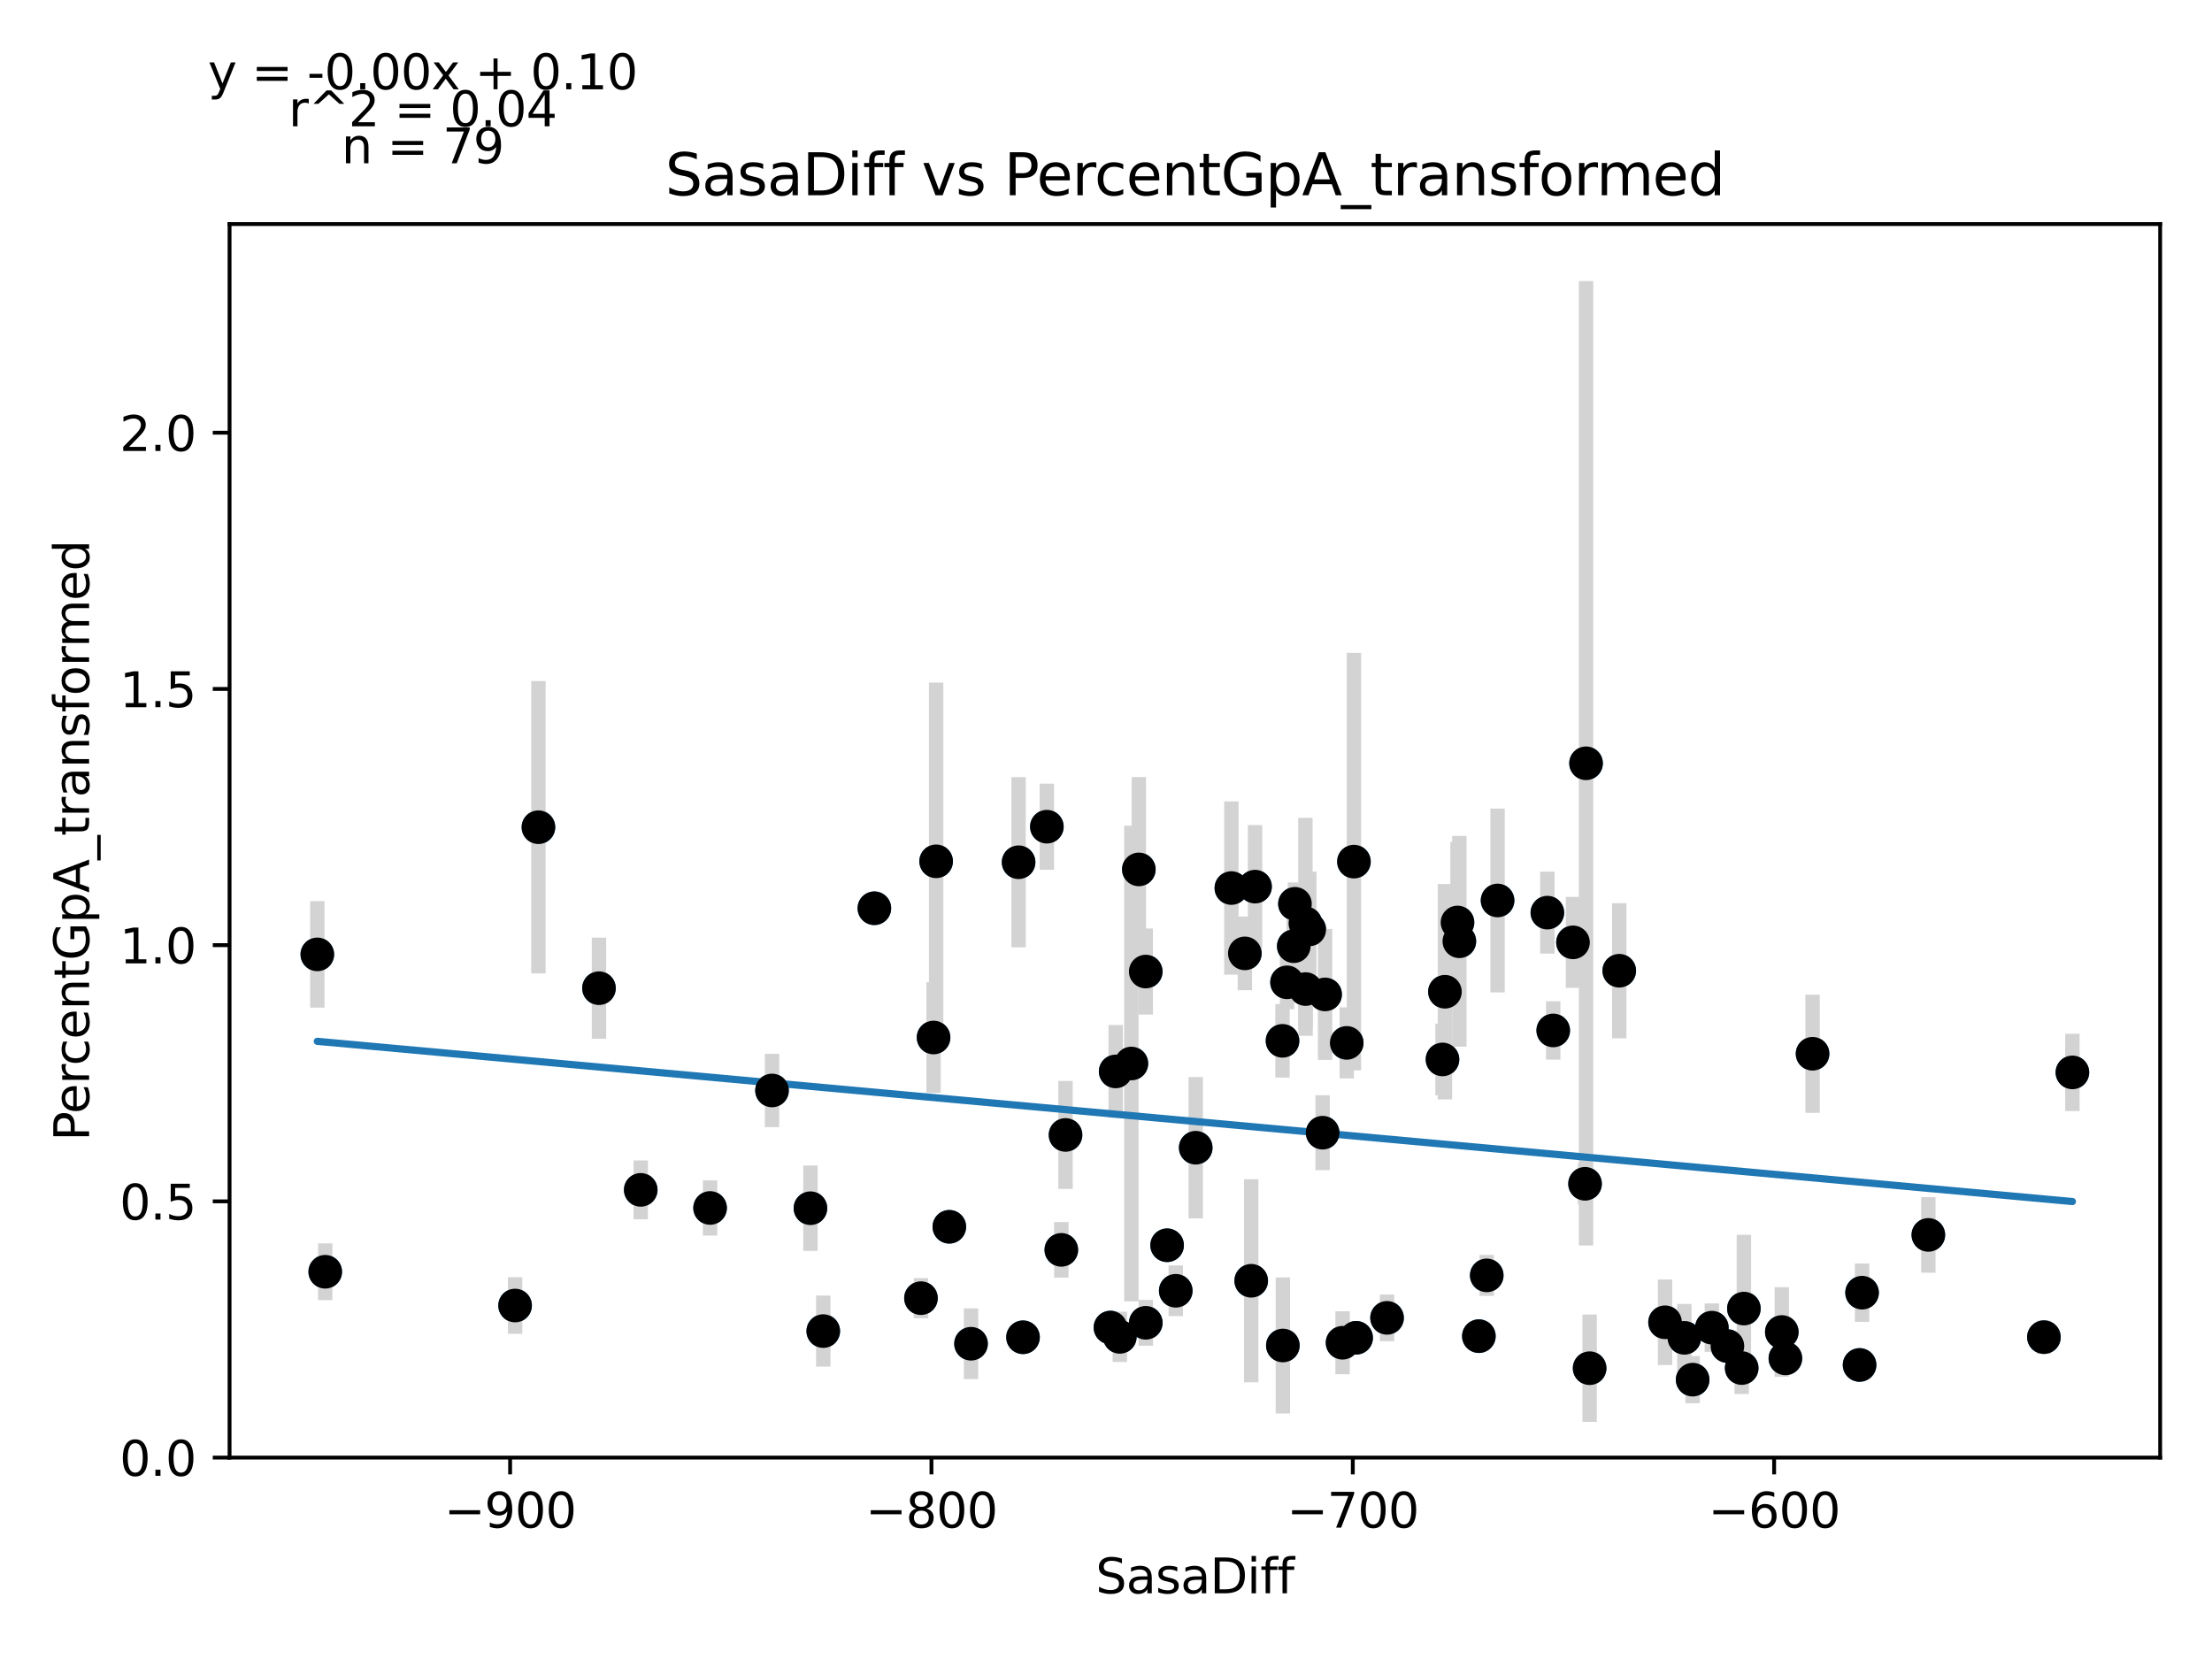 <?xml version="1.0" encoding="utf-8" standalone="no"?>
<!DOCTYPE svg PUBLIC "-//W3C//DTD SVG 1.1//EN"
  "http://www.w3.org/Graphics/SVG/1.1/DTD/svg11.dtd">
<svg xmlns:xlink="http://www.w3.org/1999/xlink" width="460.8pt" height="345.6pt" viewBox="0 0 460.8 345.6" xmlns="http://www.w3.org/2000/svg" version="1.1">
 <defs>
  <style type="text/css">*{stroke-linejoin: round; stroke-linecap: butt}</style>
 </defs>
 <g id="figure_1">
  <g id="patch_1">
   <path d="M 0 345.6 
L 460.8 345.6 
L 460.8 0 
L 0 0 
z
" style="fill: #ffffff"/>
  </g>
  <g id="axes_1">
   <g id="patch_2">
    <path d="M 47.821 303.64 
L 450 303.64 
L 450 46.676 
L 47.821 46.676 
z
" style="fill: #ffffff"/>
   </g>
   <g id="PathCollection_1">
    <defs>
     <path id="m6bc34984fe" d="M 0 3 
C 0.796 3 1.559 2.684 2.121 2.121 
C 2.684 1.559 3 0.796 3 0 
C 3 -0.796 2.684 -1.559 2.121 -2.121 
C 1.559 -2.684 0.796 -3 0 -3 
C -0.796 -3 -1.559 -2.684 -2.121 -2.121 
C -2.684 -1.559 -3 -0.796 -3 0 
C -3 0.796 -2.684 1.559 -2.121 2.121 
C -1.559 2.684 -0.796 3 0 3 
z
" style="stroke: #1f77b4"/>
    </defs>
    <g clip-path="url(#p7cddda7bfc)">
     <use xlink:href="#m6bc34984fe" x="213.113" y="278.578" style="fill: #1f77b4; stroke: #1f77b4"/>
     <use xlink:href="#m6bc34984fe" x="221.969" y="236.428" style="fill: #1f77b4; stroke: #1f77b4"/>
     <use xlink:href="#m6bc34984fe" x="308.074" y="278.346" style="fill: #1f77b4; stroke: #1f77b4"/>
     <use xlink:href="#m6bc34984fe" x="267.172" y="216.824" style="fill: #1f77b4; stroke: #1f77b4"/>
     <use xlink:href="#m6bc34984fe" x="346.861" y="275.456" style="fill: #1f77b4; stroke: #1f77b4"/>
     <use xlink:href="#m6bc34984fe" x="256.516" y="184.995" style="fill: #1f77b4; stroke: #1f77b4"/>
     <use xlink:href="#m6bc34984fe" x="237.241" y="181.115" style="fill: #1f77b4; stroke: #1f77b4"/>
     <use xlink:href="#m6bc34984fe" x="107.303" y="271.964" style="fill: #1f77b4; stroke: #1f77b4"/>
     <use xlink:href="#m6bc34984fe" x="112.165" y="172.323" style="fill: #1f77b4; stroke: #1f77b4"/>
     <use xlink:href="#m6bc34984fe" x="202.281" y="279.925" style="fill: #1f77b4; stroke: #1f77b4"/>
     <use xlink:href="#m6bc34984fe" x="271.938" y="192.334" style="fill: #1f77b4; stroke: #1f77b4"/>
     <use xlink:href="#m6bc34984fe" x="327.682" y="196.31" style="fill: #1f77b4; stroke: #1f77b4"/>
     <use xlink:href="#m6bc34984fe" x="195.014" y="179.429" style="fill: #1f77b4; stroke: #1f77b4"/>
     <use xlink:href="#m6bc34984fe" x="66.102" y="198.816" style="fill: #1f77b4; stroke: #1f77b4"/>
     <use xlink:href="#m6bc34984fe" x="282.506" y="278.685" style="fill: #1f77b4; stroke: #1f77b4"/>
     <use xlink:href="#m6bc34984fe" x="182.146" y="189.207" style="fill: #1f77b4; stroke: #1f77b4"/>
     <use xlink:href="#m6bc34984fe" x="133.476" y="247.873" style="fill: #1f77b4; stroke: #1f77b4"/>
     <use xlink:href="#m6bc34984fe" x="275.528" y="235.963" style="fill: #1f77b4; stroke: #1f77b4"/>
     <use xlink:href="#m6bc34984fe" x="261.449" y="184.702" style="fill: #1f77b4; stroke: #1f77b4"/>
     <use xlink:href="#m6bc34984fe" x="377.59" y="219.516" style="fill: #1f77b4; stroke: #1f77b4"/>
     <use xlink:href="#m6bc34984fe" x="272.745" y="193.615" style="fill: #1f77b4; stroke: #1f77b4"/>
     <use xlink:href="#m6bc34984fe" x="235.688" y="221.549" style="fill: #1f77b4; stroke: #1f77b4"/>
     <use xlink:href="#m6bc34984fe" x="330.403" y="159.007" style="fill: #1f77b4; stroke: #1f77b4"/>
     <use xlink:href="#m6bc34984fe" x="371.182" y="277.482" style="fill: #1f77b4; stroke: #1f77b4"/>
     <use xlink:href="#m6bc34984fe" x="371.928" y="282.975" style="fill: #1f77b4; stroke: #1f77b4"/>
     <use xlink:href="#m6bc34984fe" x="337.32" y="202.223" style="fill: #1f77b4; stroke: #1f77b4"/>
     <use xlink:href="#m6bc34984fe" x="311.971" y="187.585" style="fill: #1f77b4; stroke: #1f77b4"/>
     <use xlink:href="#m6bc34984fe" x="232.414" y="223.2" style="fill: #1f77b4; stroke: #1f77b4"/>
     <use xlink:href="#m6bc34984fe" x="280.548" y="217.253" style="fill: #1f77b4; stroke: #1f77b4"/>
     <use xlink:href="#m6bc34984fe" x="233.283" y="278.495" style="fill: #1f77b4; stroke: #1f77b4"/>
     <use xlink:href="#m6bc34984fe" x="304.01" y="196.084" style="fill: #1f77b4; stroke: #1f77b4"/>
     <use xlink:href="#m6bc34984fe" x="269.515" y="197.112" style="fill: #1f77b4; stroke: #1f77b4"/>
     <use xlink:href="#m6bc34984fe" x="323.566" y="214.66" style="fill: #1f77b4; stroke: #1f77b4"/>
     <use xlink:href="#m6bc34984fe" x="425.786" y="278.552" style="fill: #1f77b4; stroke: #1f77b4"/>
     <use xlink:href="#m6bc34984fe" x="267.242" y="280.29" style="fill: #1f77b4; stroke: #1f77b4"/>
     <use xlink:href="#m6bc34984fe" x="363.283" y="272.599" style="fill: #1f77b4; stroke: #1f77b4"/>
     <use xlink:href="#m6bc34984fe" x="67.752" y="264.931" style="fill: #1f77b4; stroke: #1f77b4"/>
     <use xlink:href="#m6bc34984fe" x="249.091" y="239.092" style="fill: #1f77b4; stroke: #1f77b4"/>
     <use xlink:href="#m6bc34984fe" x="168.831" y="251.694" style="fill: #1f77b4; stroke: #1f77b4"/>
     <use xlink:href="#m6bc34984fe" x="352.61" y="287.408" style="fill: #1f77b4; stroke: #1f77b4"/>
     <use xlink:href="#m6bc34984fe" x="350.881" y="278.694" style="fill: #1f77b4; stroke: #1f77b4"/>
     <use xlink:href="#m6bc34984fe" x="300.499" y="220.7" style="fill: #1f77b4; stroke: #1f77b4"/>
     <use xlink:href="#m6bc34984fe" x="238.681" y="202.393" style="fill: #1f77b4; stroke: #1f77b4"/>
     <use xlink:href="#m6bc34984fe" x="171.5" y="277.291" style="fill: #1f77b4; stroke: #1f77b4"/>
     <use xlink:href="#m6bc34984fe" x="231.325" y="276.549" style="fill: #1f77b4; stroke: #1f77b4"/>
     <use xlink:href="#m6bc34984fe" x="288.948" y="274.535" style="fill: #1f77b4; stroke: #1f77b4"/>
     <use xlink:href="#m6bc34984fe" x="322.346" y="190.119" style="fill: #1f77b4; stroke: #1f77b4"/>
     <use xlink:href="#m6bc34984fe" x="359.851" y="280.413" style="fill: #1f77b4; stroke: #1f77b4"/>
     <use xlink:href="#m6bc34984fe" x="197.761" y="255.562" style="fill: #1f77b4; stroke: #1f77b4"/>
     <use xlink:href="#m6bc34984fe" x="160.826" y="227.165" style="fill: #1f77b4; stroke: #1f77b4"/>
     <use xlink:href="#m6bc34984fe" x="330.193" y="246.607" style="fill: #1f77b4; stroke: #1f77b4"/>
     <use xlink:href="#m6bc34984fe" x="260.65" y="266.809" style="fill: #1f77b4; stroke: #1f77b4"/>
     <use xlink:href="#m6bc34984fe" x="269.761" y="188.28" style="fill: #1f77b4; stroke: #1f77b4"/>
     <use xlink:href="#m6bc34984fe" x="124.778" y="205.859" style="fill: #1f77b4; stroke: #1f77b4"/>
     <use xlink:href="#m6bc34984fe" x="387.903" y="269.289" style="fill: #1f77b4; stroke: #1f77b4"/>
     <use xlink:href="#m6bc34984fe" x="276.046" y="207.155" style="fill: #1f77b4; stroke: #1f77b4"/>
     <use xlink:href="#m6bc34984fe" x="401.71" y="257.254" style="fill: #1f77b4; stroke: #1f77b4"/>
     <use xlink:href="#m6bc34984fe" x="221.091" y="260.37" style="fill: #1f77b4; stroke: #1f77b4"/>
     <use xlink:href="#m6bc34984fe" x="147.924" y="251.641" style="fill: #1f77b4; stroke: #1f77b4"/>
     <use xlink:href="#m6bc34984fe" x="218.08" y="172.215" style="fill: #1f77b4; stroke: #1f77b4"/>
     <use xlink:href="#m6bc34984fe" x="282.049" y="179.493" style="fill: #1f77b4; stroke: #1f77b4"/>
     <use xlink:href="#m6bc34984fe" x="244.93" y="268.892" style="fill: #1f77b4; stroke: #1f77b4"/>
     <use xlink:href="#m6bc34984fe" x="431.719" y="223.401" style="fill: #1f77b4; stroke: #1f77b4"/>
     <use xlink:href="#m6bc34984fe" x="271.982" y="206.04" style="fill: #1f77b4; stroke: #1f77b4"/>
     <use xlink:href="#m6bc34984fe" x="194.478" y="216.133" style="fill: #1f77b4; stroke: #1f77b4"/>
     <use xlink:href="#m6bc34984fe" x="259.325" y="198.606" style="fill: #1f77b4; stroke: #1f77b4"/>
     <use xlink:href="#m6bc34984fe" x="387.385" y="284.345" style="fill: #1f77b4; stroke: #1f77b4"/>
     <use xlink:href="#m6bc34984fe" x="268.111" y="204.635" style="fill: #1f77b4; stroke: #1f77b4"/>
     <use xlink:href="#m6bc34984fe" x="191.854" y="270.431" style="fill: #1f77b4; stroke: #1f77b4"/>
     <use xlink:href="#m6bc34984fe" x="301.008" y="206.599" style="fill: #1f77b4; stroke: #1f77b4"/>
     <use xlink:href="#m6bc34984fe" x="356.612" y="276.576" style="fill: #1f77b4; stroke: #1f77b4"/>
     <use xlink:href="#m6bc34984fe" x="362.826" y="284.991" style="fill: #1f77b4; stroke: #1f77b4"/>
     <use xlink:href="#m6bc34984fe" x="243.131" y="259.409" style="fill: #1f77b4; stroke: #1f77b4"/>
     <use xlink:href="#m6bc34984fe" x="309.715" y="265.685" style="fill: #1f77b4; stroke: #1f77b4"/>
     <use xlink:href="#m6bc34984fe" x="331.149" y="285.02" style="fill: #1f77b4; stroke: #1f77b4"/>
     <use xlink:href="#m6bc34984fe" x="212.191" y="179.621" style="fill: #1f77b4; stroke: #1f77b4"/>
     <use xlink:href="#m6bc34984fe" x="279.679" y="279.721" style="fill: #1f77b4; stroke: #1f77b4"/>
     <use xlink:href="#m6bc34984fe" x="238.689" y="275.564" style="fill: #1f77b4; stroke: #1f77b4"/>
     <use xlink:href="#m6bc34984fe" x="303.624" y="192.169" style="fill: #1f77b4; stroke: #1f77b4"/>
    </g>
   </g>
   <g id="matplotlib.axis_1">
    <g id="xtick_1">
     <g id="line2d_1">
      <defs>
       <path id="m6b980287c0" d="M 0 0 
L 0 3.5 
" style="stroke: #000000; stroke-width: 0.8"/>
      </defs>
      <g>
       <use xlink:href="#m6b980287c0" x="106.267" y="303.64" style="stroke: #000000; stroke-width: 0.8"/>
      </g>
     </g>
     <g id="text_1">
      <!-- −900 -->
      <g transform="translate(92.533 318.238)scale(0.1 -0.1)">
       <defs>
        <path id="DejaVuSans-2212" d="M 678 2272 
L 4684 2272 
L 4684 1741 
L 678 1741 
L 678 2272 
z
" transform="scale(0.016)"/>
        <path id="DejaVuSans-39" d="M 703 97 
L 703 672 
Q 941 559 1184 500 
Q 1428 441 1663 441 
Q 2288 441 2617 861 
Q 2947 1281 2994 2138 
Q 2813 1869 2534 1725 
Q 2256 1581 1919 1581 
Q 1219 1581 811 2004 
Q 403 2428 403 3163 
Q 403 3881 828 4315 
Q 1253 4750 1959 4750 
Q 2769 4750 3195 4129 
Q 3622 3509 3622 2328 
Q 3622 1225 3098 567 
Q 2575 -91 1691 -91 
Q 1453 -91 1209 -44 
Q 966 3 703 97 
z
M 1959 2075 
Q 2384 2075 2632 2365 
Q 2881 2656 2881 3163 
Q 2881 3666 2632 3958 
Q 2384 4250 1959 4250 
Q 1534 4250 1286 3958 
Q 1038 3666 1038 3163 
Q 1038 2656 1286 2365 
Q 1534 2075 1959 2075 
z
" transform="scale(0.016)"/>
        <path id="DejaVuSans-30" d="M 2034 4250 
Q 1547 4250 1301 3770 
Q 1056 3291 1056 2328 
Q 1056 1369 1301 889 
Q 1547 409 2034 409 
Q 2525 409 2770 889 
Q 3016 1369 3016 2328 
Q 3016 3291 2770 3770 
Q 2525 4250 2034 4250 
z
M 2034 4750 
Q 2819 4750 3233 4129 
Q 3647 3509 3647 2328 
Q 3647 1150 3233 529 
Q 2819 -91 2034 -91 
Q 1250 -91 836 529 
Q 422 1150 422 2328 
Q 422 3509 836 4129 
Q 1250 4750 2034 4750 
z
" transform="scale(0.016)"/>
       </defs>
       <use xlink:href="#DejaVuSans-2212"/>
       <use xlink:href="#DejaVuSans-39" x="83.789"/>
       <use xlink:href="#DejaVuSans-30" x="147.412"/>
       <use xlink:href="#DejaVuSans-30" x="211.035"/>
      </g>
     </g>
    </g>
    <g id="xtick_2">
     <g id="line2d_2">
      <g>
       <use xlink:href="#m6b980287c0" x="194.04" y="303.64" style="stroke: #000000; stroke-width: 0.8"/>
      </g>
     </g>
     <g id="text_2">
      <!-- −800 -->
      <g transform="translate(180.306 318.238)scale(0.1 -0.1)">
       <defs>
        <path id="DejaVuSans-38" d="M 2034 2216 
Q 1584 2216 1326 1975 
Q 1069 1734 1069 1313 
Q 1069 891 1326 650 
Q 1584 409 2034 409 
Q 2484 409 2743 651 
Q 3003 894 3003 1313 
Q 3003 1734 2745 1975 
Q 2488 2216 2034 2216 
z
M 1403 2484 
Q 997 2584 770 2862 
Q 544 3141 544 3541 
Q 544 4100 942 4425 
Q 1341 4750 2034 4750 
Q 2731 4750 3128 4425 
Q 3525 4100 3525 3541 
Q 3525 3141 3298 2862 
Q 3072 2584 2669 2484 
Q 3125 2378 3379 2068 
Q 3634 1759 3634 1313 
Q 3634 634 3220 271 
Q 2806 -91 2034 -91 
Q 1263 -91 848 271 
Q 434 634 434 1313 
Q 434 1759 690 2068 
Q 947 2378 1403 2484 
z
M 1172 3481 
Q 1172 3119 1398 2916 
Q 1625 2713 2034 2713 
Q 2441 2713 2670 2916 
Q 2900 3119 2900 3481 
Q 2900 3844 2670 4047 
Q 2441 4250 2034 4250 
Q 1625 4250 1398 4047 
Q 1172 3844 1172 3481 
z
" transform="scale(0.016)"/>
       </defs>
       <use xlink:href="#DejaVuSans-2212"/>
       <use xlink:href="#DejaVuSans-38" x="83.789"/>
       <use xlink:href="#DejaVuSans-30" x="147.412"/>
       <use xlink:href="#DejaVuSans-30" x="211.035"/>
      </g>
     </g>
    </g>
    <g id="xtick_3">
     <g id="line2d_3">
      <g>
       <use xlink:href="#m6b980287c0" x="281.812" y="303.64" style="stroke: #000000; stroke-width: 0.8"/>
      </g>
     </g>
     <g id="text_3">
      <!-- −700 -->
      <g transform="translate(268.079 318.238)scale(0.1 -0.1)">
       <defs>
        <path id="DejaVuSans-37" d="M 525 4666 
L 3525 4666 
L 3525 4397 
L 1831 0 
L 1172 0 
L 2766 4134 
L 525 4134 
L 525 4666 
z
" transform="scale(0.016)"/>
       </defs>
       <use xlink:href="#DejaVuSans-2212"/>
       <use xlink:href="#DejaVuSans-37" x="83.789"/>
       <use xlink:href="#DejaVuSans-30" x="147.412"/>
       <use xlink:href="#DejaVuSans-30" x="211.035"/>
      </g>
     </g>
    </g>
    <g id="xtick_4">
     <g id="line2d_4">
      <g>
       <use xlink:href="#m6b980287c0" x="369.585" y="303.64" style="stroke: #000000; stroke-width: 0.8"/>
      </g>
     </g>
     <g id="text_4">
      <!-- −600 -->
      <g transform="translate(355.851 318.238)scale(0.1 -0.1)">
       <defs>
        <path id="DejaVuSans-36" d="M 2113 2584 
Q 1688 2584 1439 2293 
Q 1191 2003 1191 1497 
Q 1191 994 1439 701 
Q 1688 409 2113 409 
Q 2538 409 2786 701 
Q 3034 994 3034 1497 
Q 3034 2003 2786 2293 
Q 2538 2584 2113 2584 
z
M 3366 4563 
L 3366 3988 
Q 3128 4100 2886 4159 
Q 2644 4219 2406 4219 
Q 1781 4219 1451 3797 
Q 1122 3375 1075 2522 
Q 1259 2794 1537 2939 
Q 1816 3084 2150 3084 
Q 2853 3084 3261 2657 
Q 3669 2231 3669 1497 
Q 3669 778 3244 343 
Q 2819 -91 2113 -91 
Q 1303 -91 875 529 
Q 447 1150 447 2328 
Q 447 3434 972 4092 
Q 1497 4750 2381 4750 
Q 2619 4750 2861 4703 
Q 3103 4656 3366 4563 
z
" transform="scale(0.016)"/>
       </defs>
       <use xlink:href="#DejaVuSans-2212"/>
       <use xlink:href="#DejaVuSans-36" x="83.789"/>
       <use xlink:href="#DejaVuSans-30" x="147.412"/>
       <use xlink:href="#DejaVuSans-30" x="211.035"/>
      </g>
     </g>
    </g>
    <g id="text_5">
     <!-- SasaDiff -->
     <g transform="translate(228.244 331.917)scale(0.1 -0.1)">
      <defs>
       <path id="DejaVuSans-53" d="M 3425 4513 
L 3425 3897 
Q 3066 4069 2747 4153 
Q 2428 4238 2131 4238 
Q 1616 4238 1336 4038 
Q 1056 3838 1056 3469 
Q 1056 3159 1242 3001 
Q 1428 2844 1947 2747 
L 2328 2669 
Q 3034 2534 3370 2195 
Q 3706 1856 3706 1288 
Q 3706 609 3251 259 
Q 2797 -91 1919 -91 
Q 1588 -91 1214 -16 
Q 841 59 441 206 
L 441 856 
Q 825 641 1194 531 
Q 1563 422 1919 422 
Q 2459 422 2753 634 
Q 3047 847 3047 1241 
Q 3047 1584 2836 1778 
Q 2625 1972 2144 2069 
L 1759 2144 
Q 1053 2284 737 2584 
Q 422 2884 422 3419 
Q 422 4038 858 4394 
Q 1294 4750 2059 4750 
Q 2388 4750 2728 4690 
Q 3069 4631 3425 4513 
z
" transform="scale(0.016)"/>
       <path id="DejaVuSans-61" d="M 2194 1759 
Q 1497 1759 1228 1600 
Q 959 1441 959 1056 
Q 959 750 1161 570 
Q 1363 391 1709 391 
Q 2188 391 2477 730 
Q 2766 1069 2766 1631 
L 2766 1759 
L 2194 1759 
z
M 3341 1997 
L 3341 0 
L 2766 0 
L 2766 531 
Q 2569 213 2275 61 
Q 1981 -91 1556 -91 
Q 1019 -91 701 211 
Q 384 513 384 1019 
Q 384 1609 779 1909 
Q 1175 2209 1959 2209 
L 2766 2209 
L 2766 2266 
Q 2766 2663 2505 2880 
Q 2244 3097 1772 3097 
Q 1472 3097 1187 3025 
Q 903 2953 641 2809 
L 641 3341 
Q 956 3463 1253 3523 
Q 1550 3584 1831 3584 
Q 2591 3584 2966 3190 
Q 3341 2797 3341 1997 
z
" transform="scale(0.016)"/>
       <path id="DejaVuSans-73" d="M 2834 3397 
L 2834 2853 
Q 2591 2978 2328 3040 
Q 2066 3103 1784 3103 
Q 1356 3103 1142 2972 
Q 928 2841 928 2578 
Q 928 2378 1081 2264 
Q 1234 2150 1697 2047 
L 1894 2003 
Q 2506 1872 2764 1633 
Q 3022 1394 3022 966 
Q 3022 478 2636 193 
Q 2250 -91 1575 -91 
Q 1294 -91 989 -36 
Q 684 19 347 128 
L 347 722 
Q 666 556 975 473 
Q 1284 391 1588 391 
Q 1994 391 2212 530 
Q 2431 669 2431 922 
Q 2431 1156 2273 1281 
Q 2116 1406 1581 1522 
L 1381 1569 
Q 847 1681 609 1914 
Q 372 2147 372 2553 
Q 372 3047 722 3315 
Q 1072 3584 1716 3584 
Q 2034 3584 2315 3537 
Q 2597 3491 2834 3397 
z
" transform="scale(0.016)"/>
       <path id="DejaVuSans-44" d="M 1259 4147 
L 1259 519 
L 2022 519 
Q 2988 519 3436 956 
Q 3884 1394 3884 2338 
Q 3884 3275 3436 3711 
Q 2988 4147 2022 4147 
L 1259 4147 
z
M 628 4666 
L 1925 4666 
Q 3281 4666 3915 4102 
Q 4550 3538 4550 2338 
Q 4550 1131 3912 565 
Q 3275 0 1925 0 
L 628 0 
L 628 4666 
z
" transform="scale(0.016)"/>
       <path id="DejaVuSans-69" d="M 603 3500 
L 1178 3500 
L 1178 0 
L 603 0 
L 603 3500 
z
M 603 4863 
L 1178 4863 
L 1178 4134 
L 603 4134 
L 603 4863 
z
" transform="scale(0.016)"/>
       <path id="DejaVuSans-66" d="M 2375 4863 
L 2375 4384 
L 1825 4384 
Q 1516 4384 1395 4259 
Q 1275 4134 1275 3809 
L 1275 3500 
L 2222 3500 
L 2222 3053 
L 1275 3053 
L 1275 0 
L 697 0 
L 697 3053 
L 147 3053 
L 147 3500 
L 697 3500 
L 697 3744 
Q 697 4328 969 4595 
Q 1241 4863 1831 4863 
L 2375 4863 
z
" transform="scale(0.016)"/>
      </defs>
      <use xlink:href="#DejaVuSans-53"/>
      <use xlink:href="#DejaVuSans-61" x="63.477"/>
      <use xlink:href="#DejaVuSans-73" x="124.756"/>
      <use xlink:href="#DejaVuSans-61" x="176.855"/>
      <use xlink:href="#DejaVuSans-44" x="238.135"/>
      <use xlink:href="#DejaVuSans-69" x="315.137"/>
      <use xlink:href="#DejaVuSans-66" x="342.92"/>
      <use xlink:href="#DejaVuSans-66" x="378.125"/>
     </g>
    </g>
   </g>
   <g id="matplotlib.axis_2">
    <g id="ytick_1">
     <g id="line2d_5">
      <defs>
       <path id="m2bdf344c45" d="M 0 0 
L -3.5 0 
" style="stroke: #000000; stroke-width: 0.8"/>
      </defs>
      <g>
       <use xlink:href="#m2bdf344c45" x="47.821" y="303.64" style="stroke: #000000; stroke-width: 0.8"/>
      </g>
     </g>
     <g id="text_6">
      <!-- 0.0 -->
      <g transform="translate(24.918 307.439)scale(0.1 -0.1)">
       <defs>
        <path id="DejaVuSans-2e" d="M 684 794 
L 1344 794 
L 1344 0 
L 684 0 
L 684 794 
z
" transform="scale(0.016)"/>
       </defs>
       <use xlink:href="#DejaVuSans-30"/>
       <use xlink:href="#DejaVuSans-2e" x="63.623"/>
       <use xlink:href="#DejaVuSans-30" x="95.41"/>
      </g>
     </g>
    </g>
    <g id="ytick_2">
     <g id="line2d_6">
      <g>
       <use xlink:href="#m2bdf344c45" x="47.821" y="250.265" style="stroke: #000000; stroke-width: 0.8"/>
      </g>
     </g>
     <g id="text_7">
      <!-- 0.5 -->
      <g transform="translate(24.918 254.065)scale(0.1 -0.1)">
       <defs>
        <path id="DejaVuSans-35" d="M 691 4666 
L 3169 4666 
L 3169 4134 
L 1269 4134 
L 1269 2991 
Q 1406 3038 1543 3061 
Q 1681 3084 1819 3084 
Q 2600 3084 3056 2656 
Q 3513 2228 3513 1497 
Q 3513 744 3044 326 
Q 2575 -91 1722 -91 
Q 1428 -91 1123 -41 
Q 819 9 494 109 
L 494 744 
Q 775 591 1075 516 
Q 1375 441 1709 441 
Q 2250 441 2565 725 
Q 2881 1009 2881 1497 
Q 2881 1984 2565 2268 
Q 2250 2553 1709 2553 
Q 1456 2553 1204 2497 
Q 953 2441 691 2322 
L 691 4666 
z
" transform="scale(0.016)"/>
       </defs>
       <use xlink:href="#DejaVuSans-30"/>
       <use xlink:href="#DejaVuSans-2e" x="63.623"/>
       <use xlink:href="#DejaVuSans-35" x="95.41"/>
      </g>
     </g>
    </g>
    <g id="ytick_3">
     <g id="line2d_7">
      <g>
       <use xlink:href="#m2bdf344c45" x="47.821" y="196.891" style="stroke: #000000; stroke-width: 0.8"/>
      </g>
     </g>
     <g id="text_8">
      <!-- 1.0 -->
      <g transform="translate(24.918 200.69)scale(0.1 -0.1)">
       <defs>
        <path id="DejaVuSans-31" d="M 794 531 
L 1825 531 
L 1825 4091 
L 703 3866 
L 703 4441 
L 1819 4666 
L 2450 4666 
L 2450 531 
L 3481 531 
L 3481 0 
L 794 0 
L 794 531 
z
" transform="scale(0.016)"/>
       </defs>
       <use xlink:href="#DejaVuSans-31"/>
       <use xlink:href="#DejaVuSans-2e" x="63.623"/>
       <use xlink:href="#DejaVuSans-30" x="95.41"/>
      </g>
     </g>
    </g>
    <g id="ytick_4">
     <g id="line2d_8">
      <g>
       <use xlink:href="#m2bdf344c45" x="47.821" y="143.516" style="stroke: #000000; stroke-width: 0.8"/>
      </g>
     </g>
     <g id="text_9">
      <!-- 1.5 -->
      <g transform="translate(24.918 147.315)scale(0.1 -0.1)">
       <use xlink:href="#DejaVuSans-31"/>
       <use xlink:href="#DejaVuSans-2e" x="63.623"/>
       <use xlink:href="#DejaVuSans-35" x="95.41"/>
      </g>
     </g>
    </g>
    <g id="ytick_5">
     <g id="line2d_9">
      <g>
       <use xlink:href="#m2bdf344c45" x="47.821" y="90.142" style="stroke: #000000; stroke-width: 0.8"/>
      </g>
     </g>
     <g id="text_10">
      <!-- 2.0 -->
      <g transform="translate(24.918 93.941)scale(0.1 -0.1)">
       <defs>
        <path id="DejaVuSans-32" d="M 1228 531 
L 3431 531 
L 3431 0 
L 469 0 
L 469 531 
Q 828 903 1448 1529 
Q 2069 2156 2228 2338 
Q 2531 2678 2651 2914 
Q 2772 3150 2772 3378 
Q 2772 3750 2511 3984 
Q 2250 4219 1831 4219 
Q 1534 4219 1204 4116 
Q 875 4013 500 3803 
L 500 4441 
Q 881 4594 1212 4672 
Q 1544 4750 1819 4750 
Q 2544 4750 2975 4387 
Q 3406 4025 3406 3419 
Q 3406 3131 3298 2873 
Q 3191 2616 2906 2266 
Q 2828 2175 2409 1742 
Q 1991 1309 1228 531 
z
" transform="scale(0.016)"/>
       </defs>
       <use xlink:href="#DejaVuSans-32"/>
       <use xlink:href="#DejaVuSans-2e" x="63.623"/>
       <use xlink:href="#DejaVuSans-30" x="95.41"/>
      </g>
     </g>
    </g>
    <g id="text_11">
     <!-- PercentGpA_transformed -->
     <g transform="translate(18.56 237.696)rotate(-90)scale(0.1 -0.1)">
      <defs>
       <path id="DejaVuSans-50" d="M 1259 4147 
L 1259 2394 
L 2053 2394 
Q 2494 2394 2734 2622 
Q 2975 2850 2975 3272 
Q 2975 3691 2734 3919 
Q 2494 4147 2053 4147 
L 1259 4147 
z
M 628 4666 
L 2053 4666 
Q 2838 4666 3239 4311 
Q 3641 3956 3641 3272 
Q 3641 2581 3239 2228 
Q 2838 1875 2053 1875 
L 1259 1875 
L 1259 0 
L 628 0 
L 628 4666 
z
" transform="scale(0.016)"/>
       <path id="DejaVuSans-65" d="M 3597 1894 
L 3597 1613 
L 953 1613 
Q 991 1019 1311 708 
Q 1631 397 2203 397 
Q 2534 397 2845 478 
Q 3156 559 3463 722 
L 3463 178 
Q 3153 47 2828 -22 
Q 2503 -91 2169 -91 
Q 1331 -91 842 396 
Q 353 884 353 1716 
Q 353 2575 817 3079 
Q 1281 3584 2069 3584 
Q 2775 3584 3186 3129 
Q 3597 2675 3597 1894 
z
M 3022 2063 
Q 3016 2534 2758 2815 
Q 2500 3097 2075 3097 
Q 1594 3097 1305 2825 
Q 1016 2553 972 2059 
L 3022 2063 
z
" transform="scale(0.016)"/>
       <path id="DejaVuSans-72" d="M 2631 2963 
Q 2534 3019 2420 3045 
Q 2306 3072 2169 3072 
Q 1681 3072 1420 2755 
Q 1159 2438 1159 1844 
L 1159 0 
L 581 0 
L 581 3500 
L 1159 3500 
L 1159 2956 
Q 1341 3275 1631 3429 
Q 1922 3584 2338 3584 
Q 2397 3584 2469 3576 
Q 2541 3569 2628 3553 
L 2631 2963 
z
" transform="scale(0.016)"/>
       <path id="DejaVuSans-63" d="M 3122 3366 
L 3122 2828 
Q 2878 2963 2633 3030 
Q 2388 3097 2138 3097 
Q 1578 3097 1268 2742 
Q 959 2388 959 1747 
Q 959 1106 1268 751 
Q 1578 397 2138 397 
Q 2388 397 2633 464 
Q 2878 531 3122 666 
L 3122 134 
Q 2881 22 2623 -34 
Q 2366 -91 2075 -91 
Q 1284 -91 818 406 
Q 353 903 353 1747 
Q 353 2603 823 3093 
Q 1294 3584 2113 3584 
Q 2378 3584 2631 3529 
Q 2884 3475 3122 3366 
z
" transform="scale(0.016)"/>
       <path id="DejaVuSans-6e" d="M 3513 2113 
L 3513 0 
L 2938 0 
L 2938 2094 
Q 2938 2591 2744 2837 
Q 2550 3084 2163 3084 
Q 1697 3084 1428 2787 
Q 1159 2491 1159 1978 
L 1159 0 
L 581 0 
L 581 3500 
L 1159 3500 
L 1159 2956 
Q 1366 3272 1645 3428 
Q 1925 3584 2291 3584 
Q 2894 3584 3203 3211 
Q 3513 2838 3513 2113 
z
" transform="scale(0.016)"/>
       <path id="DejaVuSans-74" d="M 1172 4494 
L 1172 3500 
L 2356 3500 
L 2356 3053 
L 1172 3053 
L 1172 1153 
Q 1172 725 1289 603 
Q 1406 481 1766 481 
L 2356 481 
L 2356 0 
L 1766 0 
Q 1100 0 847 248 
Q 594 497 594 1153 
L 594 3053 
L 172 3053 
L 172 3500 
L 594 3500 
L 594 4494 
L 1172 4494 
z
" transform="scale(0.016)"/>
       <path id="DejaVuSans-47" d="M 3809 666 
L 3809 1919 
L 2778 1919 
L 2778 2438 
L 4434 2438 
L 4434 434 
Q 4069 175 3628 42 
Q 3188 -91 2688 -91 
Q 1594 -91 976 548 
Q 359 1188 359 2328 
Q 359 3472 976 4111 
Q 1594 4750 2688 4750 
Q 3144 4750 3555 4637 
Q 3966 4525 4313 4306 
L 4313 3634 
Q 3963 3931 3569 4081 
Q 3175 4231 2741 4231 
Q 1884 4231 1454 3753 
Q 1025 3275 1025 2328 
Q 1025 1384 1454 906 
Q 1884 428 2741 428 
Q 3075 428 3337 486 
Q 3600 544 3809 666 
z
" transform="scale(0.016)"/>
       <path id="DejaVuSans-70" d="M 1159 525 
L 1159 -1331 
L 581 -1331 
L 581 3500 
L 1159 3500 
L 1159 2969 
Q 1341 3281 1617 3432 
Q 1894 3584 2278 3584 
Q 2916 3584 3314 3078 
Q 3713 2572 3713 1747 
Q 3713 922 3314 415 
Q 2916 -91 2278 -91 
Q 1894 -91 1617 61 
Q 1341 213 1159 525 
z
M 3116 1747 
Q 3116 2381 2855 2742 
Q 2594 3103 2138 3103 
Q 1681 3103 1420 2742 
Q 1159 2381 1159 1747 
Q 1159 1113 1420 752 
Q 1681 391 2138 391 
Q 2594 391 2855 752 
Q 3116 1113 3116 1747 
z
" transform="scale(0.016)"/>
       <path id="DejaVuSans-41" d="M 2188 4044 
L 1331 1722 
L 3047 1722 
L 2188 4044 
z
M 1831 4666 
L 2547 4666 
L 4325 0 
L 3669 0 
L 3244 1197 
L 1141 1197 
L 716 0 
L 50 0 
L 1831 4666 
z
" transform="scale(0.016)"/>
       <path id="DejaVuSans-5f" d="M 3263 -1063 
L 3263 -1509 
L -63 -1509 
L -63 -1063 
L 3263 -1063 
z
" transform="scale(0.016)"/>
       <path id="DejaVuSans-6f" d="M 1959 3097 
Q 1497 3097 1228 2736 
Q 959 2375 959 1747 
Q 959 1119 1226 758 
Q 1494 397 1959 397 
Q 2419 397 2687 759 
Q 2956 1122 2956 1747 
Q 2956 2369 2687 2733 
Q 2419 3097 1959 3097 
z
M 1959 3584 
Q 2709 3584 3137 3096 
Q 3566 2609 3566 1747 
Q 3566 888 3137 398 
Q 2709 -91 1959 -91 
Q 1206 -91 779 398 
Q 353 888 353 1747 
Q 353 2609 779 3096 
Q 1206 3584 1959 3584 
z
" transform="scale(0.016)"/>
       <path id="DejaVuSans-6d" d="M 3328 2828 
Q 3544 3216 3844 3400 
Q 4144 3584 4550 3584 
Q 5097 3584 5394 3201 
Q 5691 2819 5691 2113 
L 5691 0 
L 5113 0 
L 5113 2094 
Q 5113 2597 4934 2840 
Q 4756 3084 4391 3084 
Q 3944 3084 3684 2787 
Q 3425 2491 3425 1978 
L 3425 0 
L 2847 0 
L 2847 2094 
Q 2847 2600 2669 2842 
Q 2491 3084 2119 3084 
Q 1678 3084 1418 2786 
Q 1159 2488 1159 1978 
L 1159 0 
L 581 0 
L 581 3500 
L 1159 3500 
L 1159 2956 
Q 1356 3278 1631 3431 
Q 1906 3584 2284 3584 
Q 2666 3584 2933 3390 
Q 3200 3197 3328 2828 
z
" transform="scale(0.016)"/>
       <path id="DejaVuSans-64" d="M 2906 2969 
L 2906 4863 
L 3481 4863 
L 3481 0 
L 2906 0 
L 2906 525 
Q 2725 213 2448 61 
Q 2172 -91 1784 -91 
Q 1150 -91 751 415 
Q 353 922 353 1747 
Q 353 2572 751 3078 
Q 1150 3584 1784 3584 
Q 2172 3584 2448 3432 
Q 2725 3281 2906 2969 
z
M 947 1747 
Q 947 1113 1208 752 
Q 1469 391 1925 391 
Q 2381 391 2643 752 
Q 2906 1113 2906 1747 
Q 2906 2381 2643 2742 
Q 2381 3103 1925 3103 
Q 1469 3103 1208 2742 
Q 947 2381 947 1747 
z
" transform="scale(0.016)"/>
      </defs>
      <use xlink:href="#DejaVuSans-50"/>
      <use xlink:href="#DejaVuSans-65" x="56.678"/>
      <use xlink:href="#DejaVuSans-72" x="118.201"/>
      <use xlink:href="#DejaVuSans-63" x="157.064"/>
      <use xlink:href="#DejaVuSans-65" x="212.045"/>
      <use xlink:href="#DejaVuSans-6e" x="273.568"/>
      <use xlink:href="#DejaVuSans-74" x="336.947"/>
      <use xlink:href="#DejaVuSans-47" x="376.156"/>
      <use xlink:href="#DejaVuSans-70" x="453.646"/>
      <use xlink:href="#DejaVuSans-41" x="517.123"/>
      <use xlink:href="#DejaVuSans-5f" x="585.531"/>
      <use xlink:href="#DejaVuSans-74" x="635.531"/>
      <use xlink:href="#DejaVuSans-72" x="674.74"/>
      <use xlink:href="#DejaVuSans-61" x="715.854"/>
      <use xlink:href="#DejaVuSans-6e" x="777.133"/>
      <use xlink:href="#DejaVuSans-73" x="840.512"/>
      <use xlink:href="#DejaVuSans-66" x="892.611"/>
      <use xlink:href="#DejaVuSans-6f" x="927.816"/>
      <use xlink:href="#DejaVuSans-72" x="988.998"/>
      <use xlink:href="#DejaVuSans-6d" x="1028.361"/>
      <use xlink:href="#DejaVuSans-65" x="1125.773"/>
      <use xlink:href="#DejaVuSans-64" x="1187.297"/>
     </g>
    </g>
   </g>
   <g id="LineCollection_1">
    <path d="M 213.113 280.718 
L 213.113 276.437 
" clip-path="url(#p7cddda7bfc)" style="fill: none; stroke: #d3d3d3; stroke-width: 3"/>
    <path d="M 221.969 247.677 
L 221.969 225.179 
" clip-path="url(#p7cddda7bfc)" style="fill: none; stroke: #d3d3d3; stroke-width: 3"/>
    <path d="M 308.074 281.485 
L 308.074 275.206 
" clip-path="url(#p7cddda7bfc)" style="fill: none; stroke: #d3d3d3; stroke-width: 3"/>
    <path d="M 267.172 224.481 
L 267.172 209.167 
" clip-path="url(#p7cddda7bfc)" style="fill: none; stroke: #d3d3d3; stroke-width: 3"/>
    <path d="M 346.861 284.368 
L 346.861 266.543 
" clip-path="url(#p7cddda7bfc)" style="fill: none; stroke: #d3d3d3; stroke-width: 3"/>
    <path d="M 256.516 203.043 
L 256.516 166.947 
" clip-path="url(#p7cddda7bfc)" style="fill: none; stroke: #d3d3d3; stroke-width: 3"/>
    <path d="M 237.241 200.365 
L 237.241 161.866 
" clip-path="url(#p7cddda7bfc)" style="fill: none; stroke: #d3d3d3; stroke-width: 3"/>
    <path d="M 107.303 277.854 
L 107.303 266.074 
" clip-path="url(#p7cddda7bfc)" style="fill: none; stroke: #d3d3d3; stroke-width: 3"/>
    <path d="M 112.165 202.774 
L 112.165 141.873 
" clip-path="url(#p7cddda7bfc)" style="fill: none; stroke: #d3d3d3; stroke-width: 3"/>
    <path d="M 202.281 287.294 
L 202.281 272.556 
" clip-path="url(#p7cddda7bfc)" style="fill: none; stroke: #d3d3d3; stroke-width: 3"/>
    <path d="M 271.938 214.292 
L 271.938 170.375 
" clip-path="url(#p7cddda7bfc)" style="fill: none; stroke: #d3d3d3; stroke-width: 3"/>
    <path d="M 327.682 205.783 
L 327.682 186.836 
" clip-path="url(#p7cddda7bfc)" style="fill: none; stroke: #d3d3d3; stroke-width: 3"/>
    <path d="M 195.014 216.663 
L 195.014 142.195 
" clip-path="url(#p7cddda7bfc)" style="fill: none; stroke: #d3d3d3; stroke-width: 3"/>
    <path d="M 66.102 209.913 
L 66.102 187.72 
" clip-path="url(#p7cddda7bfc)" style="fill: none; stroke: #d3d3d3; stroke-width: 3"/>
    <path d="M 282.506 281.046 
L 282.506 276.323 
" clip-path="url(#p7cddda7bfc)" style="fill: none; stroke: #d3d3d3; stroke-width: 3"/>
    <path d="M 182.146 192.516 
L 182.146 185.897 
" clip-path="url(#p7cddda7bfc)" style="fill: none; stroke: #d3d3d3; stroke-width: 3"/>
    <path d="M 133.476 254.007 
L 133.476 241.74 
" clip-path="url(#p7cddda7bfc)" style="fill: none; stroke: #d3d3d3; stroke-width: 3"/>
    <path d="M 275.528 243.765 
L 275.528 228.161 
" clip-path="url(#p7cddda7bfc)" style="fill: none; stroke: #d3d3d3; stroke-width: 3"/>
    <path d="M 261.449 197.533 
L 261.449 171.87 
" clip-path="url(#p7cddda7bfc)" style="fill: none; stroke: #d3d3d3; stroke-width: 3"/>
    <path d="M 377.59 231.822 
L 377.59 207.211 
" clip-path="url(#p7cddda7bfc)" style="fill: none; stroke: #d3d3d3; stroke-width: 3"/>
    <path d="M 272.745 205.642 
L 272.745 181.587 
" clip-path="url(#p7cddda7bfc)" style="fill: none; stroke: #d3d3d3; stroke-width: 3"/>
    <path d="M 235.688 271.095 
L 235.688 172.002 
" clip-path="url(#p7cddda7bfc)" style="fill: none; stroke: #d3d3d3; stroke-width: 3"/>
    <path d="M 330.403 259.457 
L 330.403 58.558 
" clip-path="url(#p7cddda7bfc)" style="fill: none; stroke: #d3d3d3; stroke-width: 3"/>
    <path d="M 371.182 286.812 
L 371.182 268.151 
" clip-path="url(#p7cddda7bfc)" style="fill: none; stroke: #d3d3d3; stroke-width: 3"/>
    <path d="M 371.928 286.337 
L 371.928 279.612 
" clip-path="url(#p7cddda7bfc)" style="fill: none; stroke: #d3d3d3; stroke-width: 3"/>
    <path d="M 337.32 216.292 
L 337.32 188.155 
" clip-path="url(#p7cddda7bfc)" style="fill: none; stroke: #d3d3d3; stroke-width: 3"/>
    <path d="M 311.971 206.728 
L 311.971 168.441 
" clip-path="url(#p7cddda7bfc)" style="fill: none; stroke: #d3d3d3; stroke-width: 3"/>
    <path d="M 232.414 232.869 
L 232.414 213.531 
" clip-path="url(#p7cddda7bfc)" style="fill: none; stroke: #d3d3d3; stroke-width: 3"/>
    <path d="M 280.548 224.658 
L 280.548 209.848 
" clip-path="url(#p7cddda7bfc)" style="fill: none; stroke: #d3d3d3; stroke-width: 3"/>
    <path d="M 233.283 283.732 
L 233.283 273.259 
" clip-path="url(#p7cddda7bfc)" style="fill: none; stroke: #d3d3d3; stroke-width: 3"/>
    <path d="M 304.01 218.038 
L 304.01 174.13 
" clip-path="url(#p7cddda7bfc)" style="fill: none; stroke: #d3d3d3; stroke-width: 3"/>
    <path d="M 269.515 204.673 
L 269.515 189.551 
" clip-path="url(#p7cddda7bfc)" style="fill: none; stroke: #d3d3d3; stroke-width: 3"/>
    <path d="M 323.566 220.737 
L 323.566 208.582 
" clip-path="url(#p7cddda7bfc)" style="fill: none; stroke: #d3d3d3; stroke-width: 3"/>
    <path d="M 425.786 281.992 
L 425.786 275.112 
" clip-path="url(#p7cddda7bfc)" style="fill: none; stroke: #d3d3d3; stroke-width: 3"/>
    <path d="M 267.242 294.455 
L 267.242 266.125 
" clip-path="url(#p7cddda7bfc)" style="fill: none; stroke: #d3d3d3; stroke-width: 3"/>
    <path d="M 363.283 287.959 
L 363.283 257.239 
" clip-path="url(#p7cddda7bfc)" style="fill: none; stroke: #d3d3d3; stroke-width: 3"/>
    <path d="M 67.752 270.841 
L 67.752 259.021 
" clip-path="url(#p7cddda7bfc)" style="fill: none; stroke: #d3d3d3; stroke-width: 3"/>
    <path d="M 249.091 253.808 
L 249.091 224.375 
" clip-path="url(#p7cddda7bfc)" style="fill: none; stroke: #d3d3d3; stroke-width: 3"/>
    <path d="M 168.831 260.585 
L 168.831 242.804 
" clip-path="url(#p7cddda7bfc)" style="fill: none; stroke: #d3d3d3; stroke-width: 3"/>
    <path d="M 352.61 292.316 
L 352.61 282.5 
" clip-path="url(#p7cddda7bfc)" style="fill: none; stroke: #d3d3d3; stroke-width: 3"/>
    <path d="M 350.881 285.748 
L 350.881 271.64 
" clip-path="url(#p7cddda7bfc)" style="fill: none; stroke: #d3d3d3; stroke-width: 3"/>
    <path d="M 300.499 228.171 
L 300.499 213.229 
" clip-path="url(#p7cddda7bfc)" style="fill: none; stroke: #d3d3d3; stroke-width: 3"/>
    <path d="M 238.681 211.355 
L 238.681 193.431 
" clip-path="url(#p7cddda7bfc)" style="fill: none; stroke: #d3d3d3; stroke-width: 3"/>
    <path d="M 171.5 284.687 
L 171.5 269.896 
" clip-path="url(#p7cddda7bfc)" style="fill: none; stroke: #d3d3d3; stroke-width: 3"/>
    <path d="M 231.325 277.694 
L 231.325 275.404 
" clip-path="url(#p7cddda7bfc)" style="fill: none; stroke: #d3d3d3; stroke-width: 3"/>
    <path d="M 288.948 279.394 
L 288.948 269.676 
" clip-path="url(#p7cddda7bfc)" style="fill: none; stroke: #d3d3d3; stroke-width: 3"/>
    <path d="M 322.346 198.66 
L 322.346 181.578 
" clip-path="url(#p7cddda7bfc)" style="fill: none; stroke: #d3d3d3; stroke-width: 3"/>
    <path d="M 359.851 283.634 
L 359.851 277.192 
" clip-path="url(#p7cddda7bfc)" style="fill: none; stroke: #d3d3d3; stroke-width: 3"/>
    <path d="M 197.761 258.169 
L 197.761 252.954 
" clip-path="url(#p7cddda7bfc)" style="fill: none; stroke: #d3d3d3; stroke-width: 3"/>
    <path d="M 160.826 234.802 
L 160.826 219.527 
" clip-path="url(#p7cddda7bfc)" style="fill: none; stroke: #d3d3d3; stroke-width: 3"/>
    <path d="M 330.193 250.903 
L 330.193 242.312 
" clip-path="url(#p7cddda7bfc)" style="fill: none; stroke: #d3d3d3; stroke-width: 3"/>
    <path d="M 260.65 287.954 
L 260.65 245.665 
" clip-path="url(#p7cddda7bfc)" style="fill: none; stroke: #d3d3d3; stroke-width: 3"/>
    <path d="M 269.761 192.726 
L 269.761 183.833 
" clip-path="url(#p7cddda7bfc)" style="fill: none; stroke: #d3d3d3; stroke-width: 3"/>
    <path d="M 124.778 216.392 
L 124.778 195.326 
" clip-path="url(#p7cddda7bfc)" style="fill: none; stroke: #d3d3d3; stroke-width: 3"/>
    <path d="M 387.903 275.368 
L 387.903 263.209 
" clip-path="url(#p7cddda7bfc)" style="fill: none; stroke: #d3d3d3; stroke-width: 3"/>
    <path d="M 276.046 220.8 
L 276.046 193.509 
" clip-path="url(#p7cddda7bfc)" style="fill: none; stroke: #d3d3d3; stroke-width: 3"/>
    <path d="M 401.71 265.128 
L 401.71 249.381 
" clip-path="url(#p7cddda7bfc)" style="fill: none; stroke: #d3d3d3; stroke-width: 3"/>
    <path d="M 221.091 266.159 
L 221.091 254.581 
" clip-path="url(#p7cddda7bfc)" style="fill: none; stroke: #d3d3d3; stroke-width: 3"/>
    <path d="M 147.924 257.392 
L 147.924 245.89 
" clip-path="url(#p7cddda7bfc)" style="fill: none; stroke: #d3d3d3; stroke-width: 3"/>
    <path d="M 218.08 181.183 
L 218.08 163.247 
" clip-path="url(#p7cddda7bfc)" style="fill: none; stroke: #d3d3d3; stroke-width: 3"/>
    <path d="M 282.049 222.984 
L 282.049 136.002 
" clip-path="url(#p7cddda7bfc)" style="fill: none; stroke: #d3d3d3; stroke-width: 3"/>
    <path d="M 244.93 274.169 
L 244.93 263.614 
" clip-path="url(#p7cddda7bfc)" style="fill: none; stroke: #d3d3d3; stroke-width: 3"/>
    <path d="M 431.719 231.451 
L 431.719 215.351 
" clip-path="url(#p7cddda7bfc)" style="fill: none; stroke: #d3d3d3; stroke-width: 3"/>
    <path d="M 271.982 215.777 
L 271.982 196.304 
" clip-path="url(#p7cddda7bfc)" style="fill: none; stroke: #d3d3d3; stroke-width: 3"/>
    <path d="M 194.478 227.654 
L 194.478 204.613 
" clip-path="url(#p7cddda7bfc)" style="fill: none; stroke: #d3d3d3; stroke-width: 3"/>
    <path d="M 259.325 206.281 
L 259.325 190.931 
" clip-path="url(#p7cddda7bfc)" style="fill: none; stroke: #d3d3d3; stroke-width: 3"/>
    <path d="M 387.385 285.915 
L 387.385 282.776 
" clip-path="url(#p7cddda7bfc)" style="fill: none; stroke: #d3d3d3; stroke-width: 3"/>
    <path d="M 268.111 210.248 
L 268.111 199.022 
" clip-path="url(#p7cddda7bfc)" style="fill: none; stroke: #d3d3d3; stroke-width: 3"/>
    <path d="M 191.854 274.61 
L 191.854 266.251 
" clip-path="url(#p7cddda7bfc)" style="fill: none; stroke: #d3d3d3; stroke-width: 3"/>
    <path d="M 301.008 229.036 
L 301.008 184.161 
" clip-path="url(#p7cddda7bfc)" style="fill: none; stroke: #d3d3d3; stroke-width: 3"/>
    <path d="M 356.612 281.622 
L 356.612 271.53 
" clip-path="url(#p7cddda7bfc)" style="fill: none; stroke: #d3d3d3; stroke-width: 3"/>
    <path d="M 362.826 290.4 
L 362.826 279.582 
" clip-path="url(#p7cddda7bfc)" style="fill: none; stroke: #d3d3d3; stroke-width: 3"/>
    <path d="M 243.131 261.107 
L 243.131 257.711 
" clip-path="url(#p7cddda7bfc)" style="fill: none; stroke: #d3d3d3; stroke-width: 3"/>
    <path d="M 309.715 269.95 
L 309.715 261.421 
" clip-path="url(#p7cddda7bfc)" style="fill: none; stroke: #d3d3d3; stroke-width: 3"/>
    <path d="M 331.149 296.202 
L 331.149 273.837 
" clip-path="url(#p7cddda7bfc)" style="fill: none; stroke: #d3d3d3; stroke-width: 3"/>
    <path d="M 212.191 197.352 
L 212.191 161.891 
" clip-path="url(#p7cddda7bfc)" style="fill: none; stroke: #d3d3d3; stroke-width: 3"/>
    <path d="M 279.679 286.279 
L 279.679 273.163 
" clip-path="url(#p7cddda7bfc)" style="fill: none; stroke: #d3d3d3; stroke-width: 3"/>
    <path d="M 238.689 280.333 
L 238.689 270.794 
" clip-path="url(#p7cddda7bfc)" style="fill: none; stroke: #d3d3d3; stroke-width: 3"/>
    <path d="M 303.624 208.977 
L 303.624 175.361 
" clip-path="url(#p7cddda7bfc)" style="fill: none; stroke: #d3d3d3; stroke-width: 3"/>
   </g>
   <g id="line2d_10">
    <path d="M 213.113 230.346 
L 221.969 231.154 
L 308.074 239.015 
L 267.172 235.281 
L 346.861 242.555 
L 256.516 234.308 
L 237.241 232.548 
L 107.303 220.687 
L 112.165 221.131 
L 202.281 229.357 
L 271.938 235.716 
L 327.682 240.805 
L 195.014 228.694 
L 66.102 216.926 
L 282.506 236.681 
L 182.146 227.519 
L 133.476 223.076 
L 275.528 236.044 
L 261.449 234.758 
L 377.59 245.36 
L 272.745 235.79 
L 235.688 232.407 
L 330.403 241.053 
L 371.182 244.776 
L 371.928 244.844 
L 337.32 241.684 
L 311.971 239.37 
L 232.414 232.108 
L 280.548 236.502 
L 233.283 232.187 
L 304.01 238.644 
L 269.515 235.495 
L 323.566 240.429 
L 425.786 249.76 
L 267.242 235.287 
L 363.283 244.054 
L 67.752 217.076 
L 249.091 233.63 
L 168.831 226.304 
L 352.61 243.08 
L 350.881 242.922 
L 300.499 238.323 
L 238.681 232.68 
L 171.5 226.547 
L 231.325 232.008 
L 288.948 237.269 
L 322.346 240.317 
L 359.851 243.741 
L 197.761 228.944 
L 160.826 225.573 
L 330.193 241.034 
L 260.65 234.685 
L 269.761 235.517 
L 124.778 222.282 
L 387.903 246.302 
L 276.046 236.091 
L 401.71 247.562 
L 221.091 231.074 
L 147.924 224.395 
L 218.08 230.799 
L 282.049 236.639 
L 244.93 233.25 
L 431.719 250.302 
L 271.982 235.72 
L 194.478 228.645 
L 259.325 234.564 
L 387.385 246.255 
L 268.111 235.366 
L 191.854 228.405 
L 301.008 238.37 
L 356.612 243.445 
L 362.826 244.013 
L 243.131 233.086 
L 309.715 239.164 
L 331.149 241.121 
L 212.191 230.262 
L 279.679 236.423 
L 238.689 232.681 
L 303.624 238.608 
" clip-path="url(#p7cddda7bfc)" style="fill: none; stroke: #1f77b4; stroke-width: 1.5; stroke-linecap: square"/>
   </g>
   <g id="line2d_11">
    <defs>
     <path id="m879442d2f7" d="M 0 3 
C 0.796 3 1.559 2.684 2.121 2.121 
C 2.684 1.559 3 0.796 3 0 
C 3 -0.796 2.684 -1.559 2.121 -2.121 
C 1.559 -2.684 0.796 -3 0 -3 
C -0.796 -3 -1.559 -2.684 -2.121 -2.121 
C -2.684 -1.559 -3 -0.796 -3 0 
C -3 0.796 -2.684 1.559 -2.121 2.121 
C -1.559 2.684 -0.796 3 0 3 
z
" style="stroke: #000000"/>
    </defs>
    <g clip-path="url(#p7cddda7bfc)">
     <use xlink:href="#m879442d2f7" x="213.113" y="278.578" style="stroke: #000000"/>
     <use xlink:href="#m879442d2f7" x="221.969" y="236.428" style="stroke: #000000"/>
     <use xlink:href="#m879442d2f7" x="308.074" y="278.346" style="stroke: #000000"/>
     <use xlink:href="#m879442d2f7" x="267.172" y="216.824" style="stroke: #000000"/>
     <use xlink:href="#m879442d2f7" x="346.861" y="275.456" style="stroke: #000000"/>
     <use xlink:href="#m879442d2f7" x="256.516" y="184.995" style="stroke: #000000"/>
     <use xlink:href="#m879442d2f7" x="237.241" y="181.115" style="stroke: #000000"/>
     <use xlink:href="#m879442d2f7" x="107.303" y="271.964" style="stroke: #000000"/>
     <use xlink:href="#m879442d2f7" x="112.165" y="172.323" style="stroke: #000000"/>
     <use xlink:href="#m879442d2f7" x="202.281" y="279.925" style="stroke: #000000"/>
     <use xlink:href="#m879442d2f7" x="271.938" y="192.334" style="stroke: #000000"/>
     <use xlink:href="#m879442d2f7" x="327.682" y="196.31" style="stroke: #000000"/>
     <use xlink:href="#m879442d2f7" x="195.014" y="179.429" style="stroke: #000000"/>
     <use xlink:href="#m879442d2f7" x="66.102" y="198.816" style="stroke: #000000"/>
     <use xlink:href="#m879442d2f7" x="282.506" y="278.685" style="stroke: #000000"/>
     <use xlink:href="#m879442d2f7" x="182.146" y="189.207" style="stroke: #000000"/>
     <use xlink:href="#m879442d2f7" x="133.476" y="247.873" style="stroke: #000000"/>
     <use xlink:href="#m879442d2f7" x="275.528" y="235.963" style="stroke: #000000"/>
     <use xlink:href="#m879442d2f7" x="261.449" y="184.702" style="stroke: #000000"/>
     <use xlink:href="#m879442d2f7" x="377.59" y="219.516" style="stroke: #000000"/>
     <use xlink:href="#m879442d2f7" x="272.745" y="193.615" style="stroke: #000000"/>
     <use xlink:href="#m879442d2f7" x="235.688" y="221.549" style="stroke: #000000"/>
     <use xlink:href="#m879442d2f7" x="330.403" y="159.007" style="stroke: #000000"/>
     <use xlink:href="#m879442d2f7" x="371.182" y="277.482" style="stroke: #000000"/>
     <use xlink:href="#m879442d2f7" x="371.928" y="282.975" style="stroke: #000000"/>
     <use xlink:href="#m879442d2f7" x="337.32" y="202.223" style="stroke: #000000"/>
     <use xlink:href="#m879442d2f7" x="311.971" y="187.585" style="stroke: #000000"/>
     <use xlink:href="#m879442d2f7" x="232.414" y="223.2" style="stroke: #000000"/>
     <use xlink:href="#m879442d2f7" x="280.548" y="217.253" style="stroke: #000000"/>
     <use xlink:href="#m879442d2f7" x="233.283" y="278.495" style="stroke: #000000"/>
     <use xlink:href="#m879442d2f7" x="304.01" y="196.084" style="stroke: #000000"/>
     <use xlink:href="#m879442d2f7" x="269.515" y="197.112" style="stroke: #000000"/>
     <use xlink:href="#m879442d2f7" x="323.566" y="214.66" style="stroke: #000000"/>
     <use xlink:href="#m879442d2f7" x="425.786" y="278.552" style="stroke: #000000"/>
     <use xlink:href="#m879442d2f7" x="267.242" y="280.29" style="stroke: #000000"/>
     <use xlink:href="#m879442d2f7" x="363.283" y="272.599" style="stroke: #000000"/>
     <use xlink:href="#m879442d2f7" x="67.752" y="264.931" style="stroke: #000000"/>
     <use xlink:href="#m879442d2f7" x="249.091" y="239.092" style="stroke: #000000"/>
     <use xlink:href="#m879442d2f7" x="168.831" y="251.694" style="stroke: #000000"/>
     <use xlink:href="#m879442d2f7" x="352.61" y="287.408" style="stroke: #000000"/>
     <use xlink:href="#m879442d2f7" x="350.881" y="278.694" style="stroke: #000000"/>
     <use xlink:href="#m879442d2f7" x="300.499" y="220.7" style="stroke: #000000"/>
     <use xlink:href="#m879442d2f7" x="238.681" y="202.393" style="stroke: #000000"/>
     <use xlink:href="#m879442d2f7" x="171.5" y="277.291" style="stroke: #000000"/>
     <use xlink:href="#m879442d2f7" x="231.325" y="276.549" style="stroke: #000000"/>
     <use xlink:href="#m879442d2f7" x="288.948" y="274.535" style="stroke: #000000"/>
     <use xlink:href="#m879442d2f7" x="322.346" y="190.119" style="stroke: #000000"/>
     <use xlink:href="#m879442d2f7" x="359.851" y="280.413" style="stroke: #000000"/>
     <use xlink:href="#m879442d2f7" x="197.761" y="255.562" style="stroke: #000000"/>
     <use xlink:href="#m879442d2f7" x="160.826" y="227.165" style="stroke: #000000"/>
     <use xlink:href="#m879442d2f7" x="330.193" y="246.607" style="stroke: #000000"/>
     <use xlink:href="#m879442d2f7" x="260.65" y="266.809" style="stroke: #000000"/>
     <use xlink:href="#m879442d2f7" x="269.761" y="188.28" style="stroke: #000000"/>
     <use xlink:href="#m879442d2f7" x="124.778" y="205.859" style="stroke: #000000"/>
     <use xlink:href="#m879442d2f7" x="387.903" y="269.289" style="stroke: #000000"/>
     <use xlink:href="#m879442d2f7" x="276.046" y="207.155" style="stroke: #000000"/>
     <use xlink:href="#m879442d2f7" x="401.71" y="257.254" style="stroke: #000000"/>
     <use xlink:href="#m879442d2f7" x="221.091" y="260.37" style="stroke: #000000"/>
     <use xlink:href="#m879442d2f7" x="147.924" y="251.641" style="stroke: #000000"/>
     <use xlink:href="#m879442d2f7" x="218.08" y="172.215" style="stroke: #000000"/>
     <use xlink:href="#m879442d2f7" x="282.049" y="179.493" style="stroke: #000000"/>
     <use xlink:href="#m879442d2f7" x="244.93" y="268.892" style="stroke: #000000"/>
     <use xlink:href="#m879442d2f7" x="431.719" y="223.401" style="stroke: #000000"/>
     <use xlink:href="#m879442d2f7" x="271.982" y="206.04" style="stroke: #000000"/>
     <use xlink:href="#m879442d2f7" x="194.478" y="216.133" style="stroke: #000000"/>
     <use xlink:href="#m879442d2f7" x="259.325" y="198.606" style="stroke: #000000"/>
     <use xlink:href="#m879442d2f7" x="387.385" y="284.345" style="stroke: #000000"/>
     <use xlink:href="#m879442d2f7" x="268.111" y="204.635" style="stroke: #000000"/>
     <use xlink:href="#m879442d2f7" x="191.854" y="270.431" style="stroke: #000000"/>
     <use xlink:href="#m879442d2f7" x="301.008" y="206.599" style="stroke: #000000"/>
     <use xlink:href="#m879442d2f7" x="356.612" y="276.576" style="stroke: #000000"/>
     <use xlink:href="#m879442d2f7" x="362.826" y="284.991" style="stroke: #000000"/>
     <use xlink:href="#m879442d2f7" x="243.131" y="259.409" style="stroke: #000000"/>
     <use xlink:href="#m879442d2f7" x="309.715" y="265.685" style="stroke: #000000"/>
     <use xlink:href="#m879442d2f7" x="331.149" y="285.02" style="stroke: #000000"/>
     <use xlink:href="#m879442d2f7" x="212.191" y="179.621" style="stroke: #000000"/>
     <use xlink:href="#m879442d2f7" x="279.679" y="279.721" style="stroke: #000000"/>
     <use xlink:href="#m879442d2f7" x="238.689" y="275.564" style="stroke: #000000"/>
     <use xlink:href="#m879442d2f7" x="303.624" y="192.169" style="stroke: #000000"/>
    </g>
   </g>
   <g id="patch_3">
    <path d="M 47.821 303.64 
L 47.821 46.676 
" style="fill: none; stroke: #000000; stroke-width: 0.8; stroke-linejoin: miter; stroke-linecap: square"/>
   </g>
   <g id="patch_4">
    <path d="M 450 303.64 
L 450 46.676 
" style="fill: none; stroke: #000000; stroke-width: 0.8; stroke-linejoin: miter; stroke-linecap: square"/>
   </g>
   <g id="patch_5">
    <path d="M 47.821 303.64 
L 450 303.64 
" style="fill: none; stroke: #000000; stroke-width: 0.8; stroke-linejoin: miter; stroke-linecap: square"/>
   </g>
   <g id="patch_6">
    <path d="M 47.821 46.676 
L 450 46.676 
" style="fill: none; stroke: #000000; stroke-width: 0.8; stroke-linejoin: miter; stroke-linecap: square"/>
   </g>
   <g id="text_12">
    <!-- y = -0.00x + 0.10 -->
    <g transform="translate(43.315 18.599)scale(0.1 -0.1)">
     <defs>
      <path id="DejaVuSans-79" d="M 2059 -325 
Q 1816 -950 1584 -1140 
Q 1353 -1331 966 -1331 
L 506 -1331 
L 506 -850 
L 844 -850 
Q 1081 -850 1212 -737 
Q 1344 -625 1503 -206 
L 1606 56 
L 191 3500 
L 800 3500 
L 1894 763 
L 2988 3500 
L 3597 3500 
L 2059 -325 
z
" transform="scale(0.016)"/>
      <path id="DejaVuSans-20" transform="scale(0.016)"/>
      <path id="DejaVuSans-3d" d="M 678 2906 
L 4684 2906 
L 4684 2381 
L 678 2381 
L 678 2906 
z
M 678 1631 
L 4684 1631 
L 4684 1100 
L 678 1100 
L 678 1631 
z
" transform="scale(0.016)"/>
      <path id="DejaVuSans-2d" d="M 313 2009 
L 1997 2009 
L 1997 1497 
L 313 1497 
L 313 2009 
z
" transform="scale(0.016)"/>
      <path id="DejaVuSans-78" d="M 3513 3500 
L 2247 1797 
L 3578 0 
L 2900 0 
L 1881 1375 
L 863 0 
L 184 0 
L 1544 1831 
L 300 3500 
L 978 3500 
L 1906 2253 
L 2834 3500 
L 3513 3500 
z
" transform="scale(0.016)"/>
      <path id="DejaVuSans-2b" d="M 2944 4013 
L 2944 2272 
L 4684 2272 
L 4684 1741 
L 2944 1741 
L 2944 0 
L 2419 0 
L 2419 1741 
L 678 1741 
L 678 2272 
L 2419 2272 
L 2419 4013 
L 2944 4013 
z
" transform="scale(0.016)"/>
     </defs>
     <use xlink:href="#DejaVuSans-79"/>
     <use xlink:href="#DejaVuSans-20" x="59.18"/>
     <use xlink:href="#DejaVuSans-3d" x="90.967"/>
     <use xlink:href="#DejaVuSans-20" x="174.756"/>
     <use xlink:href="#DejaVuSans-2d" x="206.543"/>
     <use xlink:href="#DejaVuSans-30" x="242.627"/>
     <use xlink:href="#DejaVuSans-2e" x="306.25"/>
     <use xlink:href="#DejaVuSans-30" x="338.037"/>
     <use xlink:href="#DejaVuSans-30" x="401.66"/>
     <use xlink:href="#DejaVuSans-78" x="465.283"/>
     <use xlink:href="#DejaVuSans-20" x="524.463"/>
     <use xlink:href="#DejaVuSans-2b" x="556.25"/>
     <use xlink:href="#DejaVuSans-20" x="640.039"/>
     <use xlink:href="#DejaVuSans-30" x="671.826"/>
     <use xlink:href="#DejaVuSans-2e" x="735.449"/>
     <use xlink:href="#DejaVuSans-31" x="767.236"/>
     <use xlink:href="#DejaVuSans-30" x="830.859"/>
    </g>
   </g>
   <g id="text_13">
    <!-- r^2 = 0.04 -->
    <g transform="translate(60.112 26.308)scale(0.1 -0.1)">
     <defs>
      <path id="DejaVuSans-5e" d="M 2988 4666 
L 4684 2925 
L 4056 2925 
L 2681 4159 
L 1306 2925 
L 678 2925 
L 2375 4666 
L 2988 4666 
z
" transform="scale(0.016)"/>
      <path id="DejaVuSans-34" d="M 2419 4116 
L 825 1625 
L 2419 1625 
L 2419 4116 
z
M 2253 4666 
L 3047 4666 
L 3047 1625 
L 3713 1625 
L 3713 1100 
L 3047 1100 
L 3047 0 
L 2419 0 
L 2419 1100 
L 313 1100 
L 313 1709 
L 2253 4666 
z
" transform="scale(0.016)"/>
     </defs>
     <use xlink:href="#DejaVuSans-72"/>
     <use xlink:href="#DejaVuSans-5e" x="41.113"/>
     <use xlink:href="#DejaVuSans-32" x="124.902"/>
     <use xlink:href="#DejaVuSans-20" x="188.525"/>
     <use xlink:href="#DejaVuSans-3d" x="220.312"/>
     <use xlink:href="#DejaVuSans-20" x="304.102"/>
     <use xlink:href="#DejaVuSans-30" x="335.889"/>
     <use xlink:href="#DejaVuSans-2e" x="399.512"/>
     <use xlink:href="#DejaVuSans-30" x="431.299"/>
     <use xlink:href="#DejaVuSans-34" x="494.922"/>
    </g>
   </g>
   <g id="text_14">
    <!-- n = 79 -->
    <g transform="translate(71.14 34.017)scale(0.1 -0.1)">
     <use xlink:href="#DejaVuSans-6e"/>
     <use xlink:href="#DejaVuSans-20" x="63.379"/>
     <use xlink:href="#DejaVuSans-3d" x="95.166"/>
     <use xlink:href="#DejaVuSans-20" x="178.955"/>
     <use xlink:href="#DejaVuSans-37" x="210.742"/>
     <use xlink:href="#DejaVuSans-39" x="274.365"/>
    </g>
   </g>
   <g id="text_15">
    <!-- SasaDiff vs PercentGpA_transformed -->
    <g transform="translate(138.574 40.676)scale(0.12 -0.12)">
     <defs>
      <path id="DejaVuSans-76" d="M 191 3500 
L 800 3500 
L 1894 563 
L 2988 3500 
L 3597 3500 
L 2284 0 
L 1503 0 
L 191 3500 
z
" transform="scale(0.016)"/>
     </defs>
     <use xlink:href="#DejaVuSans-53"/>
     <use xlink:href="#DejaVuSans-61" x="63.477"/>
     <use xlink:href="#DejaVuSans-73" x="124.756"/>
     <use xlink:href="#DejaVuSans-61" x="176.855"/>
     <use xlink:href="#DejaVuSans-44" x="238.135"/>
     <use xlink:href="#DejaVuSans-69" x="315.137"/>
     <use xlink:href="#DejaVuSans-66" x="342.92"/>
     <use xlink:href="#DejaVuSans-66" x="378.125"/>
     <use xlink:href="#DejaVuSans-20" x="413.33"/>
     <use xlink:href="#DejaVuSans-76" x="445.117"/>
     <use xlink:href="#DejaVuSans-73" x="504.297"/>
     <use xlink:href="#DejaVuSans-20" x="556.396"/>
     <use xlink:href="#DejaVuSans-50" x="588.184"/>
     <use xlink:href="#DejaVuSans-65" x="644.861"/>
     <use xlink:href="#DejaVuSans-72" x="706.385"/>
     <use xlink:href="#DejaVuSans-63" x="745.248"/>
     <use xlink:href="#DejaVuSans-65" x="800.229"/>
     <use xlink:href="#DejaVuSans-6e" x="861.752"/>
     <use xlink:href="#DejaVuSans-74" x="925.131"/>
     <use xlink:href="#DejaVuSans-47" x="964.34"/>
     <use xlink:href="#DejaVuSans-70" x="1041.83"/>
     <use xlink:href="#DejaVuSans-41" x="1105.307"/>
     <use xlink:href="#DejaVuSans-5f" x="1173.715"/>
     <use xlink:href="#DejaVuSans-74" x="1223.715"/>
     <use xlink:href="#DejaVuSans-72" x="1262.924"/>
     <use xlink:href="#DejaVuSans-61" x="1304.037"/>
     <use xlink:href="#DejaVuSans-6e" x="1365.316"/>
     <use xlink:href="#DejaVuSans-73" x="1428.695"/>
     <use xlink:href="#DejaVuSans-66" x="1480.795"/>
     <use xlink:href="#DejaVuSans-6f" x="1516"/>
     <use xlink:href="#DejaVuSans-72" x="1577.182"/>
     <use xlink:href="#DejaVuSans-6d" x="1616.545"/>
     <use xlink:href="#DejaVuSans-65" x="1713.957"/>
     <use xlink:href="#DejaVuSans-64" x="1775.48"/>
    </g>
   </g>
  </g>
 </g>
 <defs>
  <clipPath id="p7cddda7bfc">
   <rect x="47.821" y="46.676" width="402.179" height="256.964"/>
  </clipPath>
 </defs>
</svg>
